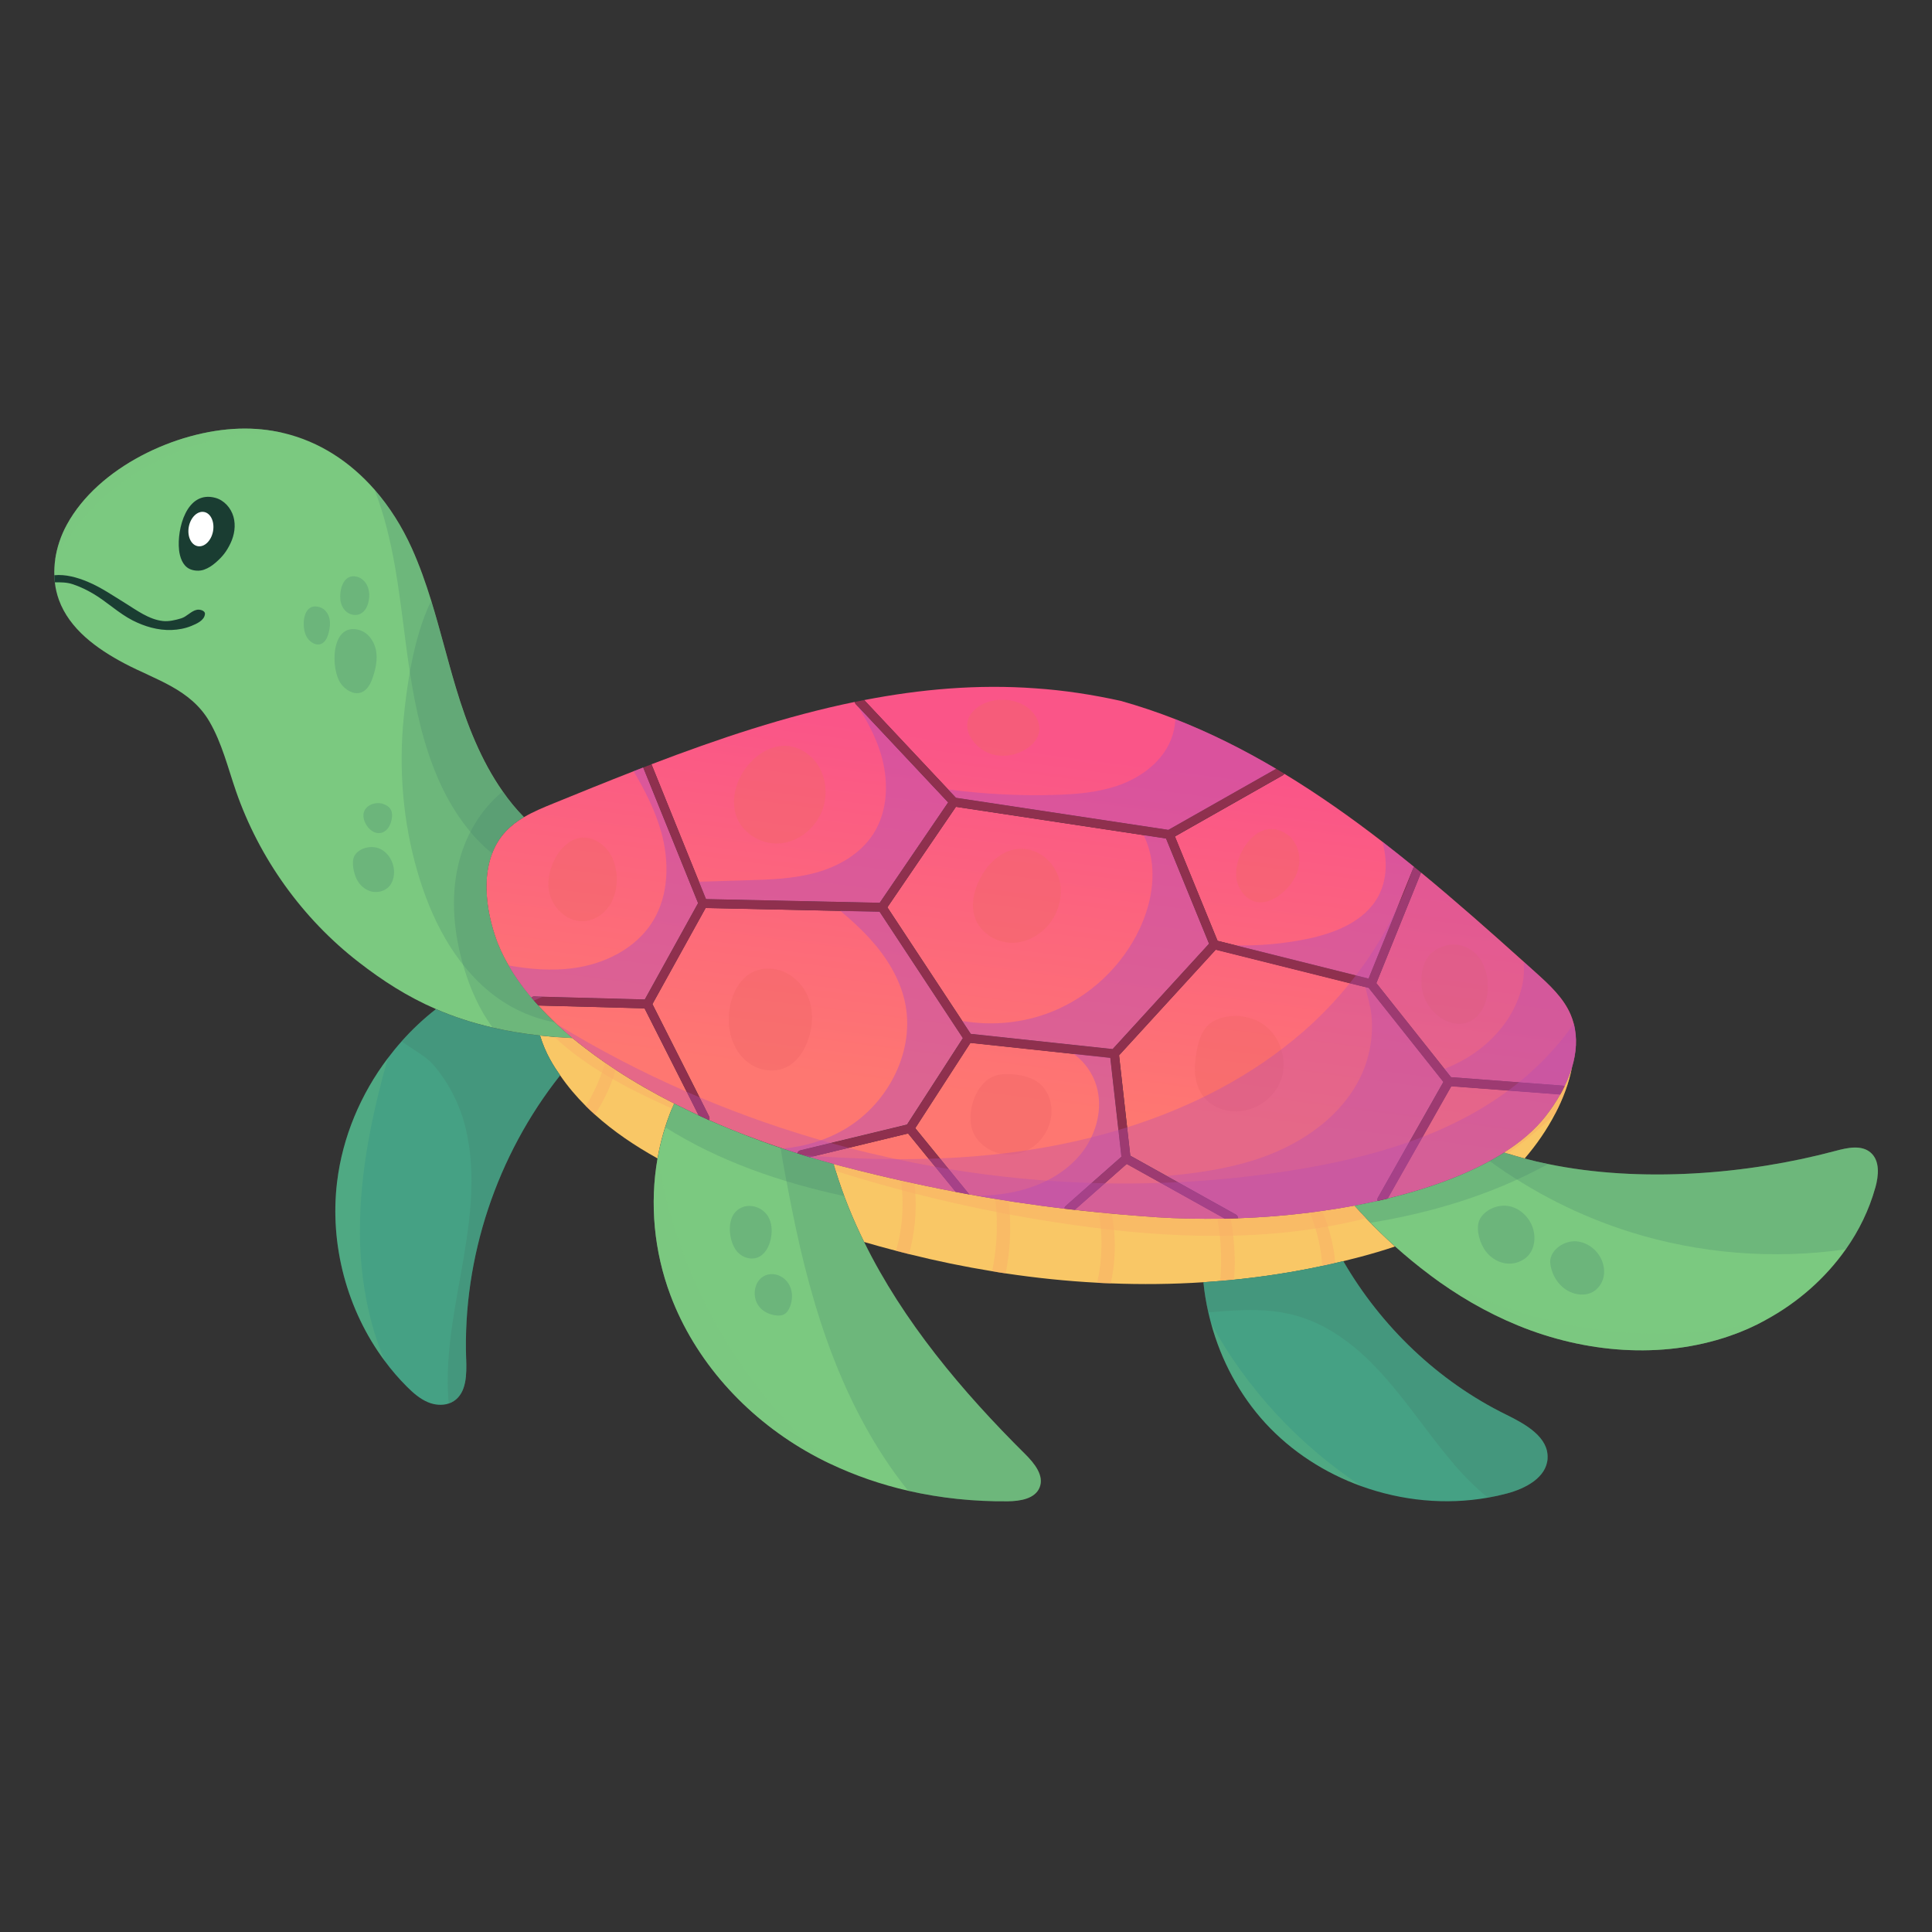 <?xml version="1.0" encoding="UTF-8"?>
<!-- Generated by Pixelmator Pro 3.6.14 -->
<svg width="500" height="500" viewBox="0 0 500 500" xmlns="http://www.w3.org/2000/svg">
    <rect x="0" y="0" width="500" height="500" fill="#333333" stroke="none"/>
    <g id="Group-copy">
        <path id="Path" fill="#f9c766" stroke="none" d="M 361.05 322.58 C 358.04 323.61 354.99 324.49 351.95 325.3 C 350.52 325.68 349.08 326.04 347.65 326.39 C 346.97 326.55 346.29 326.71 345.59 326.88 C 344.47 327.15 343.35 327.39 342.21 327.63 C 334.65 329.25 327.02 330.43 319.35 331.2 C 318.16 331.32 316.98 331.42 315.79 331.52 C 314.34 331.65 312.89 331.75 311.44 331.84 C 303.47 332.36 295.47 332.45 287.48 332.13 C 286.3 332.1 285.13 332.04 283.95 331.97 C 276.03 331.55 268.12 330.73 260.25 329.55 C 259.08 329.38 257.91 329.2 256.76 328.99 C 249.55 327.82 242.38 326.34 235.25 324.56 C 234.13 324.29 233.01 324 231.89 323.7 C 229.13 322.99 226.37 322.23 223.63 321.42 C 220.7 315.5 218.22 309.37 216.28 303.04 C 216.1 302.44 215.91 301.84 215.74 301.24 C 216.45 301.44 217.15 301.62 217.86 301.81 C 219.35 302.2 220.84 302.58 222.35 302.95 C 223.85 303.33 225.36 303.7 226.87 304.06 C 228 304.34 229.12 304.6 230.27 304.86 C 231.25 305.09 232.24 305.31 233.22 305.53 C 234.36 305.78 235.51 306.04 236.65 306.28 C 237.69 306.51 238.74 306.73 239.79 306.95 C 240.99 307.2 242.21 307.45 243.43 307.69 C 244.37 307.89 245.31 308.07 246.27 308.25 C 246.62 308.32 246.96 308.39 247.32 308.45 C 248.2 308.62 249.08 308.79 249.96 308.95 C 250.04 308.97 250.13 308.98 250.23 309 C 250.33 309.02 250.44 309.05 250.54 309.06 C 250.64 309.07 250.75 309.09 250.85 309.11 L 250.85 309.11 C 252.38 309.4 253.93 309.67 255.47 309.92 C 256.18 310.05 256.88 310.16 257.59 310.28 C 257.93 310.33 258.25 310.38 258.58 310.43 C 259.38 310.57 260.19 310.7 261 310.81 C 261.35 310.88 261.71 310.93 262.06 310.98 C 262.46 311.05 262.86 311.11 263.26 311.16 C 265.26 311.46 267.28 311.75 269.31 312.02 C 271.33 312.3 273.37 312.55 275.43 312.79 C 278.38 313.15 281.35 313.48 284.36 313.77 C 285.47 313.89 286.58 313.99 287.7 314.09 C 288.78 314.18 289.86 314.28 290.95 314.37 C 292.4 314.5 293.85 314.61 295.31 314.72 C 300.73 315.18 306.27 315.41 311.87 315.41 L 313.08 315.41 C 313.74 315.41 314.4 315.41 315.06 315.39 C 315.45 315.39 315.86 315.39 316.25 315.38 C 316.5 315.38 316.76 315.38 317 315.37 C 317.5 315.36 318.01 315.35 318.5 315.34 C 319.15 315.32 319.78 315.31 320.42 315.28 C 326.66 315.06 332.9 314.56 338.99 313.8 C 339.79 313.7 340.59 313.59 341.37 313.49 C 341.64 313.46 341.89 313.42 342.16 313.37 C 344.98 312.98 347.77 312.53 350.51 312.01 C 351.5 313.12 352.51 314.21 353.54 315.28 C 355.95 317.81 358.45 320.25 361.04 322.59 Z"/>
        <path id="path1" fill="#f9c766" stroke="none" d="M 174.46 285.58 C 174.28 286.01 174.09 286.45 173.9 286.88 C 172.18 291.03 170.94 295.37 170.17 299.8 C 164.34 296.55 158.82 292.85 153.95 288.45 C 153.14 287.73 152.35 286.98 151.58 286.21 C 149.16 283.79 146.93 281.17 144.97 278.31 C 143.41 276.06 141.21 272.81 139.76 268 C 140.96 268.13 142.2 268.25 143.47 268.35 C 144.98 268.49 146.55 268.58 148.14 268.66 L 148.15 268.66 C 148.15 268.66 148.16 268.67 148.16 268.67 C 149.14 269.48 150.16 270.3 151.2 271.1 C 152.95 272.44 154.76 273.77 156.65 275.08 C 157.52 275.68 158.41 276.28 159.31 276.87 C 163.98 279.93 169.06 282.85 174.47 285.6 Z"/>
        <path id="path2" fill="#f9ad66" stroke="none" opacity="0.48" style="mix-blend-mode:multiply" d="M 159.3 276.86 C 158.65 279.23 157.75 281.52 156.65 283.73 C 155.85 285.34 154.97 286.93 153.94 288.45 C 153.13 287.73 152.34 286.98 151.57 286.21 C 152.26 285.15 152.91 284.06 153.49 282.91 C 154.76 280.39 155.77 277.75 156.64 275.07 C 157.51 275.67 158.4 276.27 159.3 276.86 Z"/>
        <path id="path3" fill="#f9ad66" stroke="none" opacity="0.48" style="mix-blend-mode:multiply" d="M 236.71 316.85 C 236.43 319.45 235.96 322.05 235.25 324.57 C 234.13 324.3 233.01 324.01 231.89 323.71 C 232.56 321.39 233.03 319 233.31 316.6 C 233.74 312.85 233.65 309.19 233.21 305.53 C 234.35 305.78 235.5 306.04 236.64 306.28 C 237.09 309.81 237.07 313.39 236.71 316.84 Z"/>
        <path id="path4" fill="#f9ad66" stroke="none" opacity="0.48" style="mix-blend-mode:multiply" d="M 261.32 321.54 C 261.15 324.23 260.79 326.9 260.26 329.55 C 259.09 329.38 257.92 329.2 256.77 328.99 C 257.29 326.45 257.65 323.87 257.83 321.28 C 258.1 317.59 258 313.91 257.6 310.26 C 257.94 310.31 258.26 310.36 258.59 310.41 C 259.39 310.55 260.2 310.68 261.01 310.79 C 261.46 314.35 261.54 317.96 261.32 321.53 Z"/>
        <path id="path5" fill="#f9ad66" stroke="none" opacity="0.48" style="mix-blend-mode:multiply" d="M 288.49 323.66 C 288.42 326.52 288.07 329.35 287.48 332.14 C 286.3 332.11 285.13 332.05 283.95 331.98 C 284.59 329.17 284.94 326.3 285.04 323.42 C 285.14 320.19 284.91 316.96 284.36 313.78 C 285.47 313.9 286.58 314 287.7 314.1 C 288.3 317.24 288.57 320.45 288.49 323.66 Z"/>
        <path id="path6" fill="#f9ad66" stroke="none" opacity="0.48" style="mix-blend-mode:multiply" d="M 319.54 325.23 C 319.59 327.22 319.52 329.21 319.35 331.2 C 318.16 331.32 316.98 331.42 315.79 331.52 C 315.98 329.43 316.06 327.33 316.02 325.23 C 315.97 321.9 315.65 318.63 315.06 315.39 C 315.45 315.39 315.86 315.39 316.25 315.38 C 316.5 315.38 316.76 315.38 317 315.37 C 317.5 315.36 318.01 315.35 318.5 315.34 C 319.11 318.61 319.45 321.94 319.53 325.24 Z"/>
        <path id="path7" fill="#f9ad66" stroke="none" opacity="0.48" style="mix-blend-mode:multiply" d="M 345.59 326.87 C 344.47 327.14 343.35 327.38 342.21 327.62 C 342.07 325.42 341.75 323.24 341.27 321.09 C 340.71 318.57 339.95 316.14 338.99 313.79 C 339.79 313.69 340.59 313.58 341.37 313.48 C 341.64 313.45 341.89 313.41 342.16 313.36 C 343.17 315.72 343.98 318.17 344.56 320.64 C 345.05 322.69 345.38 324.77 345.58 326.86 Z"/>
        <path id="path8" fill="#45a184" stroke="none" d="M 120.65 351.73 C 120.78 355.68 120.77 360.41 117.46 362.59 C 117.04 362.87 116.59 363.08 116.13 363.23 C 114.43 363.8 112.48 363.61 110.81 362.92 C 108.67 362.04 106.9 360.47 105.27 358.84 C 103.2 356.77 101.28 354.54 99.55 352.19 C 89.79 339.08 85.26 322.1 87.24 305.86 C 88.65 294.27 93.32 283.19 100.36 273.87 C 101.49 272.37 102.68 270.91 103.94 269.5 C 106.63 266.46 109.62 263.66 112.82 261.16 C 120.42 264.46 129.1 266.81 139.75 267.99 C 141.21 272.8 143.4 276.05 144.96 278.3 C 128.61 298.93 119.72 325.41 120.64 351.73 Z"/>
        <path id="path9" fill="#7bc980" stroke="none" d="M 148.14 268.65 C 145.21 268.51 142.42 268.28 139.76 267.99 C 135.35 267.5 131.28 266.81 127.49 265.93 C 122.11 264.69 117.28 263.09 112.83 261.15 C 105.42 257.94 99.02 253.82 92.82 249 C 78.26 237.72 67.08 222.12 61.06 204.72 C 58.97 198.66 57.44 192.33 54.23 186.79 C 49.3 178.31 40.34 175.99 32.18 171.68 C 25.06 167.91 17.99 162.81 15.24 155.24 C 14.71 153.77 14.36 152.26 14.19 150.72 C 14.11 150.12 14.07 149.51 14.06 148.89 C 14.01 147.6 14.08 146.29 14.26 144.99 L 14.26 144.99 C 14.7 141.75 15.77 138.58 17.34 135.73 C 25.43 120.93 45.53 111.46 61.88 110.94 C 65.89 110.81 69.71 111.21 73.32 112.06 L 73.34 112.06 C 82.71 114.28 90.67 119.56 96.96 126.74 C 100.82 131.15 104.04 136.27 106.56 141.84 C 108.56 146.28 110.18 150.86 111.61 155.51 C 113.92 162.98 115.77 170.62 118.03 178.11 C 120.83 187.44 124.52 196.88 130.12 204.84 C 131.75 207.19 133.58 209.42 135.59 211.47 C 133.86 212.5 132.25 213.7 130.87 215.18 C 129.31 216.86 128.18 218.78 127.39 220.85 C 124.89 227.36 125.86 235.37 128.15 242.23 C 130.71 249.88 136.06 257.45 143.6 264.58 C 145.03 265.96 146.56 267.31 148.16 268.65 Z"/>
        <linearGradient id="linearGradient1" x1="276.35" y1="194.72" x2="264.45" y2="285.23" gradientUnits="userSpaceOnUse">
            <stop offset="1e-05" stop-color="#fa5588" stop-opacity="1"/>
            <stop offset="1" stop-color="#fe7771" stop-opacity="1"/>
        </linearGradient>
        <path id="path10" fill="url(#linearGradient1)" stroke="none" d="M 330.27 198.96 L 302.37 214.77 L 247.41 206.47 L 245.36 204.3 L 223.65 181.18 C 238.24 178.35 253.02 177.05 267.96 178.14 C 275.39 178.64 282.76 179.78 290.06 181.39 C 294.87 182.74 299.58 184.33 304.19 186.13 C 313.23 189.67 321.9 194.03 330.27 198.98 Z"/>
        <linearGradient id="linearGradient2" x1="209.19" y1="185.89" x2="197.3" y2="276.41" gradientUnits="userSpaceOnUse">
            <stop offset="1e-05" stop-color="#fa5588" stop-opacity="1"/>
            <stop offset="1" stop-color="#fe7771" stop-opacity="1"/>
        </linearGradient>
        <path id="path11" fill="url(#linearGradient2)" stroke="none" d="M 245.36 207.67 L 227.66 233.64 L 182.71 232.68 L 180.89 228.19 L 168.6 197.79 C 185.84 191.2 203.39 185.31 221.2 181.66 C 221.23 181.86 221.32 182.05 221.47 182.22 L 221.98 182.76 L 245.37 207.67 Z"/>
        <linearGradient id="linearGradient3" x1="160" y1="179.43" x2="148.11" y2="269.95" gradientUnits="userSpaceOnUse">
            <stop offset="1e-05" stop-color="#fa5588" stop-opacity="1"/>
            <stop offset="1" stop-color="#fe7771" stop-opacity="1"/>
        </linearGradient>
        <path id="path12" fill="url(#linearGradient3)" stroke="none" d="M 180.65 233.73 L 166.86 258.66 L 138.28 257.89 C 138.05 257.87 137.85 257.92 137.68 258.02 C 137.61 258.07 137.55 258.11 137.49 258.16 C 137.46 258.13 137.43 258.09 137.4 258.06 C 135.15 255.37 133.2 252.63 131.62 249.86 C 130.16 247.35 128.98 244.8 128.14 242.24 C 125.12 233.21 124.39 222.18 130.86 215.2 C 132.24 213.72 133.84 212.52 135.58 211.49 C 137.97 210.08 140.6 208.99 143.18 207.94 C 150.07 205.13 157 202.31 163.99 199.59 C 164.81 199.27 165.64 198.95 166.46 198.63 L 166.46 198.65 L 180.66 233.74 Z"/>
        <linearGradient id="linearGradient4" x1="219.13" y1="187.2" x2="207.24" y2="277.72" gradientUnits="userSpaceOnUse">
            <stop offset="1e-05" stop-color="#fa5588" stop-opacity="1"/>
            <stop offset="1" stop-color="#fe7771" stop-opacity="1"/>
        </linearGradient>
        <path id="path13" fill="url(#linearGradient4)" stroke="none" d="M 249.18 268.66 L 234.73 291.02 L 214.91 295.81 L 207.12 297.69 C 206.72 297.79 206.44 298.08 206.32 298.45 C 205.07 298.06 203.83 297.65 202.61 297.25 L 202.6 297.25 C 195.94 295.02 189.55 292.57 183.51 289.88 C 183.65 289.57 183.67 289.21 183.51 288.9 L 181.04 284 L 168.84 259.85 L 182.61 234.98 L 217.47 235.73 L 227.63 235.95 L 249.18 268.66 Z"/>
        <linearGradient id="linearGradient5" x1="173.54" y1="181.21" x2="161.64" y2="271.73" gradientUnits="userSpaceOnUse">
            <stop offset="1e-05" stop-color="#fa5588" stop-opacity="1"/>
            <stop offset="1" stop-color="#fe7771" stop-opacity="1"/>
        </linearGradient>
        <path id="path14" fill="url(#linearGradient5)" stroke="none" d="M 183.13 289.71 C 180.15 288.38 177.26 287 174.46 285.58 C 165.73 281.15 157.89 276.27 151.2 271.08 C 150.16 270.28 149.14 269.46 148.16 268.65 L 148.14 268.65 C 146.72 267.45 145.35 266.24 144.06 265.03 C 142.36 263.45 140.78 261.83 139.31 260.21 L 166.81 260.95 L 177.74 282.57 L 180.79 288.62 C 181.56 288.99 182.36 289.35 183.15 289.71 Z"/>
        <linearGradient id="linearGradient6" x1="276.8" y1="194.77" x2="264.91" y2="285.29" gradientUnits="userSpaceOnUse">
            <stop offset="1e-05" stop-color="#fa5588" stop-opacity="1"/>
            <stop offset="1" stop-color="#fe7771" stop-opacity="1"/>
        </linearGradient>
        <path id="path15" fill="url(#linearGradient6)" stroke="none" d="M 290.23 299.33 L 282.49 306.16 L 275.81 312.07 C 275.59 312.25 275.47 312.52 275.44 312.79 C 273.39 312.55 271.35 312.28 269.32 312.02 C 267.3 311.75 265.27 311.46 263.27 311.16 C 262.87 311.1 262.47 311.04 262.07 310.98 C 260.9 310.81 259.75 310.62 258.59 310.42 C 257.55 310.26 256.51 310.1 255.48 309.91 C 254.65 309.77 253.82 309.63 252.98 309.48 C 252.26 309.36 251.56 309.24 250.85 309.11 L 250.85 309.11 C 250.85 309.11 245.52 302.57 245.52 302.57 L 243.25 299.8 L 236.86 291.96 L 251.14 269.88 L 287.34 273.76 L 289.44 292.44 L 290.21 299.33 Z"/>
        <linearGradient id="linearGradient7" x1="243.37" y1="190.38" x2="231.48" y2="280.9" gradientUnits="userSpaceOnUse">
            <stop offset="1e-05" stop-color="#fa5588" stop-opacity="1"/>
            <stop offset="1" stop-color="#fe7771" stop-opacity="1"/>
        </linearGradient>
        <path id="path16" fill="url(#linearGradient7)" stroke="none" d="M 247.33 308.46 C 246.97 308.4 246.62 308.33 246.28 308.26 C 245.32 308.09 244.37 307.9 243.44 307.7 C 242.23 307.47 241.01 307.21 239.8 306.96 C 236.59 306.3 233.42 305.6 230.27 304.87 C 229.13 304.62 228 304.35 226.87 304.07 C 225.36 303.71 223.85 303.34 222.35 302.96 C 220.85 302.59 219.36 302.21 217.86 301.82 C 217.15 301.63 216.45 301.45 215.74 301.25 L 215.73 301.25 C 213.66 300.68 211.6 300.09 209.57 299.48 L 210.77 299.19 L 219.57 297.06 L 235.01 293.33 L 240.36 299.9 L 242.06 301.98 L 247.33 308.45 Z"/>
        <linearGradient id="linearGradient8" x1="392.85" y1="210.02" x2="380.96" y2="300.54" gradientUnits="userSpaceOnUse">
            <stop offset="1e-05" stop-color="#fa5588" stop-opacity="1"/>
            <stop offset="1" stop-color="#fe7771" stop-opacity="1"/>
        </linearGradient>
        <path id="path17" fill="url(#linearGradient8)" stroke="none" d="M 403.8 283.23 C 402.64 285.29 401.31 287.23 399.9 289.02 C 397.22 292.42 393.61 295.51 389.26 298.27 C 381.29 303.35 370.84 307.32 359.12 310.16 L 368.13 294.26 L 375.58 281.1 L 390.37 282.21 L 390.38 282.21 L 403.8 283.23 Z"/>
        <linearGradient id="linearGradient9" x1="389.01" y1="209.52" x2="377.12" y2="300.04" gradientUnits="userSpaceOnUse">
            <stop offset="1e-05" stop-color="#fa5588" stop-opacity="1"/>
            <stop offset="1" stop-color="#fe7771" stop-opacity="1"/>
        </linearGradient>
        <path id="path18" fill="url(#linearGradient9)" stroke="none" d="M 406.84 276.21 C 406.84 276.21 406.84 276.22 406.83 276.23 C 406.34 277.87 405.7 279.5 404.92 281.09 C 404.79 281.02 404.64 280.97 404.49 280.96 L 393.08 280.1 L 375.52 278.77 L 356.19 254.43 L 367.76 225.82 C 376.82 233.28 385.64 241.09 394.32 248.89 C 395.34 249.8 396.37 250.73 397.38 251.64 C 400.95 254.85 404.63 258.22 406.5 262.64 C 406.81 263.38 407.07 264.13 407.26 264.88 C 408.25 268.58 407.95 272.44 406.83 276.2 Z"/>
        <linearGradient id="linearGradient10" x1="337.31" y1="202.73" x2="325.42" y2="293.24" gradientUnits="userSpaceOnUse">
            <stop offset="1e-05" stop-color="#fa5588" stop-opacity="1"/>
            <stop offset="1" stop-color="#fe7771" stop-opacity="1"/>
        </linearGradient>
        <path id="path19" fill="url(#linearGradient10)" stroke="none" d="M 365.94 224.34 C 365.88 224.43 365.81 224.51 365.77 224.62 C 365.77 224.63 365.76 224.64 365.76 224.64 L 361.51 235.16 L 354.18 253.26 L 350.92 252.45 L 315.1 243.49 L 304.06 216.48 L 331.98 200.65 C 332.16 200.55 332.28 200.41 332.38 200.25 C 341.12 205.56 349.56 211.5 357.76 217.84 C 360.49 219.94 363.19 222.11 365.88 224.29 C 365.9 224.31 365.93 224.32 365.95 224.35 Z"/>
        <linearGradient id="linearGradient11" x1="312.65" y1="199.49" x2="300.76" y2="290" gradientUnits="userSpaceOnUse">
            <stop offset="1e-05" stop-color="#fa5588" stop-opacity="1"/>
            <stop offset="1" stop-color="#fe7771" stop-opacity="1"/>
        </linearGradient>
        <path id="path20" fill="url(#linearGradient11)" stroke="none" d="M 317 315.37 C 315.29 315.42 313.58 315.43 311.87 315.42 C 306.27 315.42 300.74 315.19 295.31 314.73 C 289.47 314.3 283.76 313.74 278.14 313.1 L 285.88 306.27 L 291.59 301.22 L 300.46 306.16 L 317.01 315.39 Z"/>
        <linearGradient id="linearGradient12" x1="341.2" y1="203.24" x2="329.31" y2="293.75" gradientUnits="userSpaceOnUse">
            <stop offset="1e-05" stop-color="#fa5588" stop-opacity="1"/>
            <stop offset="1" stop-color="#fe7771" stop-opacity="1"/>
        </linearGradient>
        <path id="path21" fill="url(#linearGradient12)" stroke="none" d="M 373.54 280 L 364.75 295.51 L 356.58 309.95 C 356.43 310.22 356.41 310.51 356.48 310.78 C 354.53 311.22 352.54 311.62 350.51 312.01 C 347.52 312.58 344.46 313.06 341.38 313.49 C 334.54 314.43 327.48 315.03 320.43 315.28 C 320.42 314.89 320.22 314.52 319.86 314.31 L 304.89 305.97 L 292.52 299.08 L 291.7 291.76 L 289.61 273.1 L 314.63 245.76 L 349.35 254.44 L 354.21 255.65 L 373.55 280 Z"/>
        <path id="path22" fill="#7bc980" stroke="none" d="M 485.32 307.39 C 483.72 313.12 481.1 318.49 477.69 323.32 C 472.39 330.86 465.2 337.14 457.04 341.57 C 454.01 343.25 450.84 344.65 447.58 345.76 C 429.94 351.83 410.14 350.11 392.88 343.04 C 384.67 339.68 377 335.19 369.92 329.87 C 366.86 327.59 363.91 325.15 361.05 322.59 C 358.85 320.61 356.73 318.57 354.68 316.45 C 353.26 314.99 351.87 313.51 350.52 312.01 C 363.87 309.51 376.06 305.65 385.52 300.48 C 386.83 299.76 388.08 299.03 389.28 298.27 C 391.03 298.83 392.81 299.36 394.6 299.83 C 396.58 300.36 398.59 300.84 400.64 301.25 C 424.69 306.21 452.37 303.92 475.03 297.85 C 478.09 297.03 481.74 296.22 484.13 298.3 C 486.57 300.42 486.2 304.28 485.33 307.39 Z"/>
        <path id="path23" fill="#45a184" stroke="none" d="M 400.51 377.47 C 400.2 382.4 394.8 385.23 390.02 386.5 C 388.39 386.94 386.74 387.3 385.08 387.59 C 374.18 389.53 362.78 388.4 352.35 384.64 C 342.92 381.24 334.27 375.69 327.48 368.3 C 320.79 361 316.02 352.05 313.43 342.5 C 313.16 341.55 312.93 340.59 312.71 339.63 C 312.13 337.06 311.7 334.45 311.44 331.84 C 323.62 331.05 335.71 329.27 347.64 326.38 C 357.46 343.34 372.21 357.48 389.82 366.12 C 394.79 368.56 400.86 371.94 400.5 377.46 Z"/>
        <path id="path24" fill="#7bc980" stroke="none" d="M 269.03 384.99 C 267.83 387.89 264.02 388.49 260.88 388.53 C 252.21 388.63 243.48 387.74 235.03 385.81 C 228.08 384.21 221.32 381.9 214.9 378.85 C 212.75 377.82 210.62 376.71 208.55 375.51 C 192.8 366.4 179.85 352.14 173.48 335.1 C 169.29 323.91 168.1 311.54 170.17 299.8 C 170.18 299.71 170.2 299.61 170.23 299.52 C 170.69 296.88 171.33 294.28 172.15 291.74 C 172.8 289.65 173.57 287.6 174.46 285.59 C 177.26 287.01 180.15 288.39 183.13 289.72 C 183.26 289.78 183.37 289.84 183.5 289.89 C 185.29 290.69 187.11 291.46 188.96 292.21 C 189.89 292.59 190.82 292.97 191.76 293.33 C 195.1 294.65 198.52 295.91 202.03 297.09 C 204.5 297.92 207.02 298.72 209.57 299.48 C 211.6 300.09 213.66 300.68 215.73 301.25 L 215.74 301.25 C 216.55 304.06 217.47 306.82 218.49 309.55 C 219.99 313.6 221.72 317.56 223.64 321.44 C 233.72 341.96 248.98 360.12 265.33 376.34 C 267.7 378.7 270.31 381.91 269.03 384.99 Z"/>
        <path id="path25" fill="#f9c766" stroke="none" d="M 406.83 276.23 C 406.03 280.31 404.53 284.31 402.55 288.1 C 400.35 292.37 397.57 296.36 394.58 299.82 C 393.1 299.43 391.62 299 390.17 298.54 C 389.86 298.46 389.56 298.36 389.26 298.26 C 393.61 295.5 397.21 292.41 399.9 289.01 C 402.87 285.26 405.45 280.81 406.83 276.22 Z"/>
        <path id="path26" fill="#1a3d32" stroke="none" d="M 46.33 142.3 C 46.55 144.23 47.26 146.34 49 147.21 C 50.1 147.76 51.65 147.85 52.81 147.43 C 53.97 147.01 54.88 146.41 55.81 145.6 C 57.59 144.06 58.63 142.74 59.65 140.61 C 60.67 138.48 61.06 136 60.42 133.73 C 59.78 131.46 58.01 129.46 55.74 128.84 C 48.25 126.8 45.75 137.01 46.34 142.3 Z"/>
        <path id="path27" fill="#ffffff" stroke="none" d="M 55.13 137.51 C 54.67 139.95 52.9 141.67 51.17 141.35 C 49.44 141.03 48.41 138.78 48.86 136.34 C 49.32 133.9 51.09 132.18 52.82 132.5 C 54.55 132.82 55.58 135.07 55.13 137.51 Z"/>
        <path id="path28" fill="#1a3d32" stroke="none" d="M 53.03 158.97 C 52.86 160.57 50.88 161.44 49.53 161.99 C 47.91 162.66 46.17 162.97 44.42 163.04 C 40.89 163.17 37.42 162.14 34.3 160.55 C 30.79 158.76 27.61 155.72 24.22 153.71 C 22.51 152.69 20.69 151.81 18.8 151.19 C 17.27 150.68 15.74 150.7 14.18 150.7 C 14.1 150.1 14.06 149.49 14.05 148.87 C 16.95 148.57 20.06 149.46 22.64 150.54 C 26.09 151.97 29.16 154.1 32.32 156.04 C 35.4 157.94 38.53 160.32 42.17 160.72 C 43.68 160.89 45.42 160.47 46.89 160.03 C 48.38 159.57 49.47 158.1 50.97 157.81 C 51.64 157.67 53.16 157.97 53.04 158.97 Z"/>
        <linearGradient id="linearGradient13" x1="277.14" y1="194.82" x2="265.25" y2="285.34" gradientUnits="userSpaceOnUse">
            <stop offset="1e-05" stop-color="#fa5588" stop-opacity="1"/>
            <stop offset="1" stop-color="#fe7771" stop-opacity="1"/>
        </linearGradient>
        <path id="path29" fill="url(#linearGradient13)" stroke="none" d="M 312.89 244.23 L 287.94 271.5 L 251.23 267.56 L 249.01 264.19 L 229.65 234.81 L 247.39 208.8 L 295.98 216.13 L 301.76 217.01 L 312.89 244.23 Z"/>
        <path id="path30" fill="#8f304e" stroke="none" d="M 404.5 280.96 L 393.09 280.1 L 375.53 278.77 L 356.2 254.43 L 367.77 225.82 C 367.4 225.51 367.03 225.2 366.65 224.89 C 366.42 224.69 366.18 224.51 365.94 224.32 C 365.88 224.41 365.81 224.49 365.77 224.6 C 365.77 224.61 365.76 224.62 365.76 224.62 L 361.51 235.14 L 354.18 253.24 L 350.92 252.43 L 315.1 243.47 L 304.06 216.46 L 331.98 200.63 C 332.16 200.53 332.28 200.39 332.38 200.23 L 332.38 200.23 C 331.71 199.81 331.06 199.41 330.39 199.02 C 330.36 199 330.31 198.97 330.27 198.95 L 302.37 214.76 L 247.41 206.46 L 223.65 181.16 C 222.83 181.32 222.01 181.48 221.2 181.66 C 221.23 181.86 221.32 182.05 221.47 182.22 L 245.37 207.67 L 227.67 233.64 L 182.72 232.68 L 168.61 197.8 C 167.89 198.07 167.18 198.34 166.46 198.62 L 166.46 198.64 L 180.66 233.73 L 166.87 258.66 L 138.29 257.89 C 138.06 257.87 137.86 257.92 137.69 258.02 C 137.62 258.07 137.56 258.11 137.5 258.16 C 137.73 258.43 137.95 258.69 138.18 258.96 C 138.55 259.39 138.93 259.82 139.31 260.23 L 166.81 260.97 L 177.74 282.59 L 180.79 288.64 C 181.56 289.01 182.36 289.37 183.15 289.73 C 183.28 289.79 183.39 289.85 183.52 289.9 C 183.66 289.59 183.68 289.23 183.52 288.92 L 181.05 284.02 L 168.85 259.87 L 182.62 235 L 227.64 235.97 L 249.19 268.68 L 234.74 291.04 L 214.92 295.83 L 207.13 297.71 C 206.73 297.81 206.45 298.1 206.33 298.47 L 206.32 298.47 C 206.87 298.65 207.43 298.84 208 299 C 208.52 299.17 209.05 299.34 209.58 299.5 L 210.78 299.21 L 219.58 297.08 L 235.02 293.35 L 240.37 299.92 L 242.07 302 L 247.34 308.47 C 246.98 308.41 246.63 308.34 246.29 308.27 C 246.64 308.34 247 308.41 247.35 308.48 C 248.22 308.64 249.1 308.8 249.97 308.97 C 250.05 308.99 250.14 309 250.24 309.02 C 250.34 309.04 250.45 309.07 250.55 309.08 C 250.65 309.1 250.76 309.11 250.86 309.14 L 250.86 309.14 C 250.86 309.14 245.53 302.6 245.53 302.6 L 243.26 299.83 L 236.87 291.99 L 251.15 269.91 L 287.35 273.79 L 289.45 292.47 L 290.22 299.36 L 282.48 306.19 L 275.8 312.1 C 275.58 312.28 275.46 312.55 275.43 312.82 C 276.32 312.94 277.23 313.02 278.14 313.12 L 285.88 306.29 L 291.59 301.24 L 300.46 306.18 L 317.01 315.41 C 318.15 315.39 319.3 315.35 320.43 315.32 C 320.42 314.93 320.22 314.56 319.86 314.35 L 304.89 306.01 L 292.52 299.12 L 291.7 291.8 L 289.61 273.14 L 314.63 245.8 L 349.35 254.48 L 354.21 255.69 L 373.55 280.04 L 364.76 295.55 L 356.59 309.99 C 356.44 310.26 356.42 310.55 356.49 310.82 C 357.38 310.62 358.26 310.42 359.14 310.2 L 368.15 294.3 L 375.6 281.14 L 390.39 282.25 L 390.4 282.25 L 403.82 283.27 C 404.21 282.56 404.59 281.85 404.94 281.13 C 404.81 281.06 404.66 281.01 404.51 281 Z M 287.94 271.5 L 251.23 267.56 L 229.65 234.82 L 247.39 208.8 L 301.77 217.01 L 312.89 244.23 L 287.94 271.51 Z"/>
        <path id="path31" fill="#44826f" stroke="none" opacity="0.25" style="mix-blend-mode:multiply" d="M 135.57 211.47 C 133.84 212.5 132.23 213.7 130.85 215.18 C 129.29 216.86 128.16 218.78 127.37 220.85 C 126.34 220.04 125.36 219.16 124.44 218.25 C 111.26 204.95 107.45 185.2 105.04 166.64 C 103.29 153.27 101.88 139.4 96.93 126.75 C 100.79 131.16 104.01 136.28 106.53 141.85 C 111.76 153.41 114.35 165.97 118 178.12 C 121.62 190.2 126.74 202.48 135.56 211.48 Z"/>
        <path id="path32" fill="#44826f" stroke="none" opacity="0.25" style="mix-blend-mode:multiply" d="M 148.14 268.65 C 145.21 268.51 142.42 268.28 139.76 267.99 C 135.35 267.5 131.28 266.81 127.49 265.93 C 124.09 261.33 121.71 255.93 120.06 250.42 C 117.49 241.83 116.56 232.6 118.59 223.87 C 120.3 216.52 124.28 209.56 130.11 204.84 C 131.74 207.19 133.57 209.42 135.58 211.47 C 133.85 212.5 132.24 213.7 130.86 215.18 C 129.3 216.86 128.17 218.78 127.38 220.85 C 124.88 227.36 125.85 235.37 128.14 242.23 C 131.18 251.35 138.2 260.33 148.14 268.65 Z"/>
        <path id="path33" fill="#44826f" stroke="none" opacity="0.25" style="mix-blend-mode:multiply" d="M 143.58 264.58 C 137.73 263.5 132.06 260.91 127.39 257.24 C 117.5 249.47 111.53 237.65 108.03 225.57 C 104.27 212.61 103.14 198.93 104.5 185.51 C 105.26 178.05 106.89 165.07 111.58 155.52 C 113.89 162.99 115.74 170.63 118 178.12 C 120.8 187.45 124.49 196.89 130.09 204.85 C 131.72 207.2 133.55 209.43 135.56 211.48 C 133.83 212.51 132.22 213.71 130.84 215.19 C 129.28 216.87 128.15 218.79 127.36 220.86 C 124.86 227.37 125.83 235.38 128.12 242.24 C 130.68 249.89 136.03 257.46 143.57 264.59 Z"/>
        <path id="path34" fill="#44826f" stroke="none" opacity="0.25" style="mix-blend-mode:multiply" d="M 215.74 301.25 C 216.55 304.06 217.47 306.82 218.49 309.55 C 202.01 305.99 186.21 300.58 172.15 291.73 C 172.8 289.64 173.57 287.59 174.46 285.58 C 177.26 287 180.15 288.38 183.13 289.71 C 183.26 289.77 183.37 289.83 183.5 289.88 C 185.29 290.68 187.11 291.45 188.96 292.2 C 189.89 292.58 190.82 292.96 191.76 293.32 C 197.46 295.57 203.41 297.63 209.57 299.47 C 211.6 300.08 213.66 300.67 215.73 301.24 L 215.74 301.24 Z"/>
        <path id="path35" fill="#44826f" stroke="none" opacity="0.25" style="mix-blend-mode:multiply" d="M 400.62 301.25 C 400.32 301.41 400.03 301.57 399.73 301.74 C 385.75 309.28 370.4 313.89 354.67 316.45 C 353.25 314.99 351.86 313.51 350.51 312.01 C 365.7 309.17 379.38 304.56 389.27 298.27 C 391.02 298.83 392.8 299.36 394.59 299.83 C 396.57 300.36 398.58 300.84 400.63 301.25 Z"/>
        <path id="path36" fill="#44826f" stroke="none" opacity="0.25" style="mix-blend-mode:multiply" d="M 269.03 384.99 C 267.83 387.89 264.02 388.49 260.88 388.53 C 252.21 388.63 243.48 387.74 235.03 385.81 C 225.81 374.32 218.96 360.84 214.01 346.89 C 209.52 334.29 206.48 321.23 204 308.1 C 203.34 304.61 202.57 300.87 202.03 297.09 C 204.5 297.92 207.02 298.72 209.57 299.48 C 211.6 300.09 213.66 300.68 215.73 301.25 L 215.74 301.25 C 216.55 304.06 217.47 306.82 218.49 309.55 C 219.99 313.6 221.72 317.56 223.64 321.44 C 233.72 341.96 248.98 360.12 265.33 376.34 C 267.7 378.7 270.31 381.91 269.03 384.99 Z"/>
        <path id="path37" fill="#44826f" stroke="none" opacity="0.25" style="mix-blend-mode:multiply" d="M 485.32 307.39 C 483.72 313.12 481.1 318.49 477.69 323.32 C 459.1 325.98 439.89 324.48 421.95 318.86 C 408.91 314.78 396.57 308.52 385.52 300.48 C 386.83 299.76 388.08 299.03 389.28 298.27 C 391.03 298.83 392.81 299.36 394.6 299.83 C 396.58 300.36 398.59 300.84 400.64 301.25 C 424.69 306.21 452.37 303.92 475.03 297.85 C 478.09 297.03 481.74 296.22 484.13 298.3 C 486.57 300.42 486.2 304.28 485.33 307.39 Z"/>
        <path id="path38" fill="#f9ad66" stroke="none" opacity="0.48" style="mix-blend-mode:multiply" d="M 151.2 271.09 C 157.89 276.28 165.73 281.16 174.46 285.59 C 174.28 286.02 174.09 286.46 173.9 286.89 C 173.4 286.67 172.92 286.45 172.43 286.23 C 162.07 281.5 151.65 276.09 143.45 268.34 C 144.96 268.48 146.53 268.57 148.12 268.65 L 148.13 268.65 C 148.13 268.65 148.14 268.66 148.14 268.66 C 149.12 269.47 150.14 270.29 151.18 271.09 Z"/>
        <path id="path39" fill="#f9ad66" stroke="none" opacity="0.48" style="mix-blend-mode:multiply" d="M 350.51 312 C 351.5 313.11 352.51 314.2 353.54 315.27 C 328.92 321.57 302.77 320.59 277.52 316.98 C 256.78 314.03 236.27 309.36 216.29 303.05 C 216.11 302.45 215.92 301.85 215.75 301.25 C 216.46 301.45 217.16 301.63 217.87 301.82 C 219.36 302.21 220.85 302.59 222.36 302.96 C 223.86 303.34 225.37 303.71 226.88 304.07 C 228.01 304.35 229.13 304.61 230.28 304.87 C 233.43 305.6 236.59 306.3 239.81 306.96 C 241.01 307.21 242.23 307.46 243.45 307.7 C 244.39 307.9 245.33 308.08 246.29 308.26 C 246.64 308.33 246.98 308.4 247.34 308.46 C 248.22 308.63 249.1 308.8 249.98 308.96 C 250.06 308.98 250.15 308.99 250.25 309.01 C 250.35 309.03 250.46 309.06 250.56 309.07 C 250.66 309.08 250.77 309.1 250.87 309.12 L 250.87 309.12 C 252.4 309.41 253.95 309.68 255.49 309.93 C 256.52 310.11 257.56 310.28 258.6 310.44 C 259.76 310.64 260.91 310.82 262.08 311 C 262.48 311.07 262.88 311.13 263.28 311.18 C 265.28 311.48 267.3 311.77 269.33 312.04 C 271.35 312.32 273.39 312.57 275.45 312.81 C 280.54 313.43 285.71 313.97 290.97 314.39 C 292.42 314.52 293.87 314.63 295.33 314.74 C 300.75 315.2 306.29 315.43 311.89 315.43 L 313.1 315.43 C 314.15 315.43 315.22 315.42 316.27 315.4 C 316.52 315.4 316.78 315.4 317.02 315.39 C 318.16 315.37 319.31 315.33 320.44 315.3 C 327.49 315.05 334.55 314.44 341.39 313.51 C 344.48 313.08 347.53 312.6 350.52 312.03 Z"/>
        <path id="path40" fill="#f9ad66" stroke="none" opacity="0.48" style="mix-blend-mode:multiply" d="M 406.83 276.23 C 406.03 280.31 404.53 284.31 402.55 288.1 C 398.77 291.92 394.61 295.41 390.18 298.54 C 389.87 298.46 389.57 298.36 389.27 298.26 C 393.62 295.5 397.22 292.41 399.91 289.01 C 402.88 285.26 405.46 280.81 406.84 276.22 Z"/>
        <path id="path41" fill="#cc58b2" stroke="none" opacity="0.33" style="mix-blend-mode:multiply" d="M 140.43 257.95 L 138.16 258.94 C 137.93 258.67 137.71 258.41 137.48 258.14 C 137.45 258.11 137.42 258.07 137.39 258.04 C 137.48 258.03 137.58 258.02 137.67 258.01 C 138.6 257.93 139.51 257.91 140.43 257.95 Z"/>
        <path id="path42" fill="#b84fb3" stroke="none" opacity="0.35" style="mix-blend-mode:multiply" d="M 406.84 276.21 C 406.84 276.21 406.84 276.22 406.83 276.23 C 406.34 277.87 405.7 279.5 404.92 281.09 C 404.57 281.81 404.19 282.52 403.8 283.23 C 402.64 285.29 401.31 287.23 399.9 289.02 C 397.22 292.42 393.61 295.51 389.26 298.27 C 381.29 303.35 370.84 307.32 359.12 310.16 C 358.24 310.38 357.36 310.59 356.47 310.78 C 354.52 311.22 352.53 311.62 350.5 312.01 C 347.51 312.58 344.45 313.06 341.37 313.49 C 334.53 314.43 327.47 315.03 320.42 315.28 C 319.29 315.31 318.14 315.35 317 315.37 C 315.29 315.42 313.58 315.43 311.87 315.42 C 306.27 315.42 300.74 315.19 295.31 314.73 C 289.47 314.3 283.76 313.74 278.14 313.1 C 277.24 313 276.32 312.91 275.43 312.8 C 273.38 312.56 271.34 312.29 269.31 312.03 C 267.29 311.76 265.26 311.47 263.26 311.17 C 262.86 311.11 262.46 311.05 262.06 310.99 C 260.89 310.82 259.74 310.63 258.58 310.43 C 257.54 310.27 256.5 310.11 255.47 309.92 C 253.92 309.67 252.37 309.4 250.85 309.12 C 250.75 309.1 250.64 309.09 250.54 309.06 C 250.44 309.05 250.33 309.03 250.23 309 C 250.14 308.99 250.04 308.98 249.96 308.95 C 249.08 308.79 248.2 308.63 247.34 308.46 C 246.98 308.39 246.62 308.32 246.28 308.25 C 245.32 308.08 244.37 307.89 243.44 307.69 C 242.23 307.46 241.01 307.2 239.8 306.95 C 236.59 306.29 233.42 305.59 230.27 304.86 C 229.13 304.61 228 304.34 226.87 304.06 C 225.36 303.7 223.85 303.33 222.35 302.95 C 220.85 302.58 219.36 302.2 217.86 301.81 C 217.15 301.62 216.45 301.44 215.74 301.24 L 215.73 301.24 C 213.66 300.67 211.6 300.08 209.57 299.47 C 208.47 299.13 207.4 298.8 206.31 298.45 L 206.32 298.45 C 198.32 295.91 190.66 293.05 183.51 289.87 C 183.38 289.81 183.27 289.75 183.14 289.7 C 180.16 288.37 177.27 286.99 174.47 285.57 C 165.74 281.14 157.9 276.26 151.21 271.07 C 150.17 270.27 149.15 269.45 148.17 268.64 L 148.15 268.64 C 146.73 267.44 145.36 266.23 144.07 265.02 C 154.87 271.63 166.13 277.5 177.74 282.56 C 178.84 283.05 179.94 283.52 181.05 283.98 C 192.08 288.63 203.4 292.57 214.93 295.79 C 216.48 296.23 218.04 296.65 219.59 297.05 C 227.01 298.99 234.52 300.62 242.08 301.96 L 245.55 302.55 C 257.78 304.55 270.13 305.76 282.51 306.15 C 283.64 306.18 284.76 306.22 285.9 306.24 C 290.77 306.32 295.62 306.29 300.48 306.12 C 301.96 306.07 303.43 306.02 304.91 305.95 C 314.59 305.48 324.24 304.48 333.82 302.98 C 344.31 301.33 354.81 299.04 364.78 295.49 C 365.91 295.1 367.03 294.68 368.16 294.24 C 373.48 292.17 378.64 289.72 383.55 286.77 C 385.9 285.36 388.19 283.83 390.4 282.19 L 390.41 282.19 C 391.32 281.51 392.24 280.8 393.12 280.09 C 398.55 275.68 403.4 270.57 407.31 264.87 C 408.3 268.57 408 272.43 406.88 276.19 Z"/>
        <path id="path43" fill="#b84fb3" stroke="none" opacity="0.48" style="mix-blend-mode:multiply" d="M 249.18 268.66 L 234.73 291.02 L 214.91 295.81 L 207.12 297.69 C 206.72 297.79 206.44 298.08 206.32 298.45 C 205.07 298.06 203.83 297.65 202.61 297.25 C 208.44 296.71 214.09 295 219.1 291.94 C 230.07 285.26 236.98 271.66 234.15 259.11 C 232.77 253.04 229.34 247.57 225.15 242.96 C 222.78 240.35 220.18 237.98 217.46 235.72 L 227.62 235.94 L 249.17 268.65 Z"/>
        <path id="path44" fill="#b84fb3" stroke="none" opacity="0.48" style="mix-blend-mode:multiply" d="M 290.23 299.33 L 282.49 306.16 L 275.81 312.07 C 275.59 312.25 275.47 312.52 275.44 312.79 C 273.39 312.55 271.35 312.28 269.32 312.02 C 267.3 311.75 265.27 311.46 263.27 311.16 C 262.87 311.1 262.47 311.04 262.07 310.98 C 260.9 310.81 259.75 310.62 258.59 310.42 C 257.55 310.26 256.51 310.1 255.48 309.91 C 254.65 309.77 253.82 309.63 252.98 309.48 C 256.92 309.41 260.84 308.97 264.66 307.93 C 270.38 306.37 275.83 303.35 279.61 298.77 C 283.38 294.19 285.32 287.95 284.05 282.15 C 283.23 278.39 280.94 274.94 277.83 272.73 L 287.35 273.75 L 290.23 299.33 Z"/>
        <path id="path45" fill="#b84fb3" stroke="none" opacity="0.48" style="mix-blend-mode:multiply" d="M 180.65 233.73 L 166.86 258.66 L 138.28 257.89 C 138.05 257.87 137.85 257.92 137.68 258.02 C 137.61 258.07 137.55 258.11 137.49 258.16 C 137.46 258.13 137.43 258.09 137.4 258.06 C 135.15 255.37 133.2 252.63 131.62 249.86 C 137.12 250.84 142.7 251.31 148.22 250.58 C 156.41 249.52 164.55 245.5 168.9 238.5 C 173.14 231.68 173.27 222.93 171.09 215.2 C 169.53 209.67 166.89 204.55 163.98 199.59 C 164.8 199.27 165.63 198.95 166.45 198.63 L 166.45 198.65 L 180.65 233.74 Z"/>
        <path id="path46" fill="#b84fb3" stroke="none" opacity="0.48" style="mix-blend-mode:multiply" d="M 245.36 207.67 L 227.66 233.64 L 182.71 232.68 L 180.89 228.19 C 184.98 228.07 189.09 227.95 193.19 227.82 C 199.23 227.65 205.33 227.45 211.16 225.84 C 216.98 224.23 222.57 221.04 225.9 215.99 C 229.91 209.9 230.06 201.87 227.9 194.9 C 226.56 190.58 224.43 186.58 221.97 182.76 L 245.36 207.67 Z"/>
        <path id="path47" fill="#b84fb3" stroke="none" opacity="0.48" style="mix-blend-mode:multiply" d="M 330.27 198.96 L 302.37 214.77 L 247.41 206.47 L 245.36 204.3 C 254.49 205.5 263.73 205.99 272.96 205.72 C 278.44 205.56 283.98 205.12 289.17 203.35 C 294.36 201.58 299.21 198.33 301.98 193.6 C 303.3 191.35 304.07 188.73 304.18 186.12 C 313.22 189.66 321.89 194.02 330.26 198.97 Z"/>
        <path id="path48" fill="#b84fb3" stroke="none" opacity="0.48" style="mix-blend-mode:multiply" d="M 365.94 224.34 C 365.88 224.43 365.81 224.51 365.77 224.62 L 354.17 253.26 L 319.73 244.65 C 325.88 244.8 332.04 244.26 338.07 243.03 C 345.41 241.54 353.22 238.5 356.74 231.88 C 359.04 227.56 359.04 222.48 357.76 217.83 C 360.51 219.96 363.24 222.13 365.95 224.34 Z"/>
        <path id="path49" fill="#b84fb3" stroke="none" opacity="0.35" style="mix-blend-mode:multiply" d="M 406.84 276.21 C 406.84 276.21 406.84 276.22 406.83 276.23 C 406.34 277.87 405.7 279.5 404.92 281.09 C 404.79 281.02 404.64 280.97 404.49 280.96 L 393.08 280.1 L 375.52 278.77 L 373.82 276.63 C 375.92 275.81 377.96 274.81 379.9 273.62 C 386.47 269.61 391.81 263.31 393.75 255.86 C 394.39 253.43 394.5 251.14 394.32 248.89 C 395.34 249.8 396.37 250.73 397.38 251.64 C 400.95 254.85 404.63 258.22 406.5 262.64 C 406.81 263.38 407.07 264.13 407.26 264.88 C 408.25 268.58 407.95 272.44 406.83 276.2 Z"/>
        <path id="path50" fill="#b84fb3" stroke="none" opacity="0.35" style="mix-blend-mode:multiply" d="M 373.54 280 L 364.75 295.51 L 356.58 309.95 C 356.43 310.22 356.41 310.51 356.48 310.78 C 354.53 311.22 352.54 311.62 350.51 312.01 C 347.52 312.58 344.46 313.06 341.38 313.49 C 334.54 314.43 327.48 315.03 320.43 315.28 C 320.42 314.89 320.22 314.52 319.86 314.31 L 304.89 305.97 L 301.93 304.33 C 309.78 303.61 317.6 302.5 325.08 300.06 C 335.62 296.61 345.63 290.2 351.12 280.57 C 354.18 275.21 355.57 268.81 354.92 262.66 C 354.68 260.32 353.9 257.9 353.36 255.44 L 354.2 255.65 L 373.54 280 Z"/>
        <path id="path51" fill="#b84fb3" stroke="none" opacity="0.48" style="mix-blend-mode:multiply" d="M 312.89 244.23 L 287.94 271.51 L 251.23 267.57 L 249.01 264.21 C 256.73 265.55 264.83 264.77 272.11 261.87 C 282.04 257.92 290.37 250.09 294.91 240.42 C 297.47 234.95 298.86 228.82 298.02 222.85 C 297.7 220.53 297 218.25 295.98 216.14 L 301.76 217.02 L 312.88 244.24 Z"/>
        <path id="path52" fill="#f06767" stroke="none" opacity="0.42" style="mix-blend-mode:screen" d="M 190.37 210.62 C 191.7 215.36 196.75 218.61 201.66 218.29 C 206.57 217.97 210.99 214.39 212.77 209.8 C 214.54 205.24 213.68 199.61 210.19 196.17 C 200.75 186.88 187.42 200.07 190.38 210.62 Z"/>
        <path id="path53" fill="#f06767" stroke="none" opacity="0.42" style="mix-blend-mode:screen" d="M 142.05 230.46 C 142.77 234.77 146.64 238.63 151 238.41 C 153.71 238.28 156.23 236.63 157.73 234.37 C 159.23 232.11 159.78 229.3 159.6 226.59 C 159.39 223.47 158.12 220.28 155.61 218.42 C 147.74 212.56 140.88 223.46 142.04 230.46 Z"/>
        <path id="path54" fill="#f06767" stroke="none" opacity="0.42" style="mix-blend-mode:screen" d="M 188.78 266.39 C 189.29 269.78 190.99 273.05 193.75 275.08 C 196.51 277.1 200.38 277.7 203.46 276.22 C 206.11 274.94 207.91 272.33 208.97 269.58 C 210.36 265.94 210.62 261.79 209.2 258.16 C 207.78 254.53 204.56 251.54 200.73 250.86 C 191.56 249.23 187.67 259 188.78 266.39 Z"/>
        <path id="path55" fill="#f06767" stroke="none" opacity="0.42" style="mix-blend-mode:screen" d="M 252.68 229.56 C 251.78 232.05 251.45 234.84 252.28 237.36 C 253.6 241.39 257.89 244.1 262.13 244.01 C 266.37 243.92 270.36 241.3 272.55 237.67 C 274.39 234.62 275.06 230.82 274.07 227.4 C 273.08 223.98 270.36 221.04 266.93 220.06 C 260.16 218.13 254.76 223.82 252.68 229.55 Z"/>
        <path id="path56" fill="#f06767" stroke="none" opacity="0.42" style="mix-blend-mode:screen" d="M 256.02 194.96 C 259.12 196.14 262.74 195.62 265.55 193.85 C 267.05 192.9 268.39 191.54 268.84 189.82 C 269.61 186.85 267.43 183.78 264.71 182.35 C 260.61 180.19 254.24 180.73 251.32 184.72 C 248.46 188.63 252.15 193.48 256.03 194.96 Z"/>
        <path id="path57" fill="#f06767" stroke="none" opacity="0.42" style="mix-blend-mode:screen" d="M 252.27 293.88 C 254.51 297.71 259.47 299.63 263.77 298.51 C 268.06 297.39 271.41 293.45 272.02 289.05 C 272.46 285.9 271.49 282.46 269.05 280.42 C 267.17 278.85 264.67 278.26 262.23 278.04 C 260.71 277.9 259.14 277.9 257.68 278.36 C 252.14 280.09 249.5 289.14 252.27 293.88 Z"/>
        <path id="path58" fill="#f06767" stroke="none" opacity="0.42" style="mix-blend-mode:screen" d="M 309.28 275.36 C 309.05 278.41 309.66 281.64 311.6 284 C 313.42 286.22 316.28 287.47 319.15 287.64 C 324.45 287.95 329.75 284.44 331.53 279.44 C 333.31 274.44 331.43 268.37 327.14 265.25 C 323.47 262.59 317.71 262.08 313.74 264.46 C 310.37 266.48 309.56 271.77 309.28 275.36 Z"/>
        <path id="path59" fill="#f06767" stroke="none" opacity="0.42" style="mix-blend-mode:screen" d="M 319.91 226.63 C 320.1 229.95 322.58 233.31 325.9 233.52 C 327.79 233.64 329.62 232.76 331.15 231.64 C 333.67 229.78 335.68 227.07 336.18 223.97 C 336.68 220.88 335.46 217.44 332.82 215.75 C 325.76 211.23 319.56 220.5 319.91 226.63 Z"/>
        <path id="path60" fill="#f06767" stroke="none" opacity="0.42" style="mix-blend-mode:screen" d="M 368.29 257.19 C 369.07 259.98 371 262.42 373.53 263.83 C 375.24 264.78 377.29 265.27 379.19 264.79 C 381.05 264.33 382.62 262.97 383.59 261.31 C 384.56 259.65 384.97 257.72 385.03 255.8 C 385.12 253.21 384.58 250.54 383.16 248.37 C 380.37 244.09 375 243.2 370.93 246.27 C 367.83 248.61 367.31 253.66 368.3 257.2 Z"/>
        <path id="path61" fill="#b84fb3" stroke="none" opacity="0.35" style="mix-blend-mode:multiply" d="M 406.84 276.21 C 406.84 276.21 406.84 276.22 406.83 276.23 C 406.34 277.87 405.7 279.5 404.92 281.09 C 404.57 281.81 404.19 282.52 403.8 283.23 C 402.64 285.29 401.31 287.23 399.9 289.02 C 397.22 292.42 393.61 295.51 389.26 298.27 C 381.29 303.35 370.84 307.32 359.12 310.16 C 358.24 310.38 357.36 310.59 356.47 310.78 C 354.52 311.22 352.53 311.62 350.5 312.01 C 347.51 312.58 344.45 313.06 341.37 313.49 C 334.53 314.43 327.47 315.03 320.42 315.28 C 319.29 315.31 318.14 315.35 317 315.37 C 315.29 315.42 313.58 315.43 311.87 315.42 C 306.27 315.42 300.74 315.19 295.31 314.73 C 289.47 314.3 283.76 313.74 278.14 313.1 C 277.24 313 276.32 312.91 275.43 312.8 C 273.38 312.56 271.34 312.29 269.31 312.03 C 267.29 311.76 265.26 311.47 263.26 311.17 C 262.86 311.11 262.46 311.05 262.06 310.99 C 260.89 310.82 259.74 310.63 258.58 310.43 C 257.54 310.27 256.5 310.11 255.47 309.92 C 254.64 309.78 253.81 309.64 252.97 309.49 C 252.25 309.37 251.55 309.25 250.84 309.12 C 250.74 309.1 250.63 309.09 250.53 309.06 C 250.43 309.05 250.32 309.03 250.22 309 C 250.13 308.99 250.03 308.98 249.95 308.95 C 249.07 308.79 248.19 308.63 247.33 308.46 C 246.97 308.39 246.61 308.32 246.27 308.25 C 245.31 308.08 244.36 307.89 243.43 307.69 C 242.22 307.46 241 307.2 239.79 306.95 C 236.58 306.29 233.41 305.59 230.26 304.86 C 229.12 304.61 227.99 304.34 226.86 304.06 C 225.35 303.7 223.84 303.33 222.34 302.95 C 220.84 302.58 219.35 302.2 217.85 301.81 C 217.14 301.62 216.44 301.44 215.73 301.24 L 215.72 301.24 C 213.65 300.67 211.59 300.08 209.56 299.47 C 209.03 299.31 208.5 299.15 207.98 298.97 C 208.91 299.05 209.84 299.12 210.77 299.18 C 220.63 299.87 230.5 300.17 240.36 299.89 C 241.33 299.87 242.3 299.83 243.26 299.79 C 246.2 299.67 249.12 299.5 252.05 299.27 C 264.65 298.26 277.3 296.08 289.45 292.44 C 290.2 292.22 290.95 291.99 291.69 291.76 C 308.44 286.48 324.16 278.42 337.36 266.91 C 341.7 263.13 345.71 258.94 349.34 254.43 C 349.87 253.77 350.39 253.11 350.9 252.44 C 355.02 247.05 358.59 241.25 361.49 235.15 C 363.13 231.73 364.55 228.21 365.74 224.63 C 365.74 224.63 365.75 224.62 365.75 224.61 C 365.78 224.51 365.83 224.39 365.85 224.27 C 365.87 224.29 365.9 224.3 365.92 224.33 C 366.15 224.51 366.39 224.7 366.63 224.9 C 367.01 225.2 367.38 225.51 367.75 225.83 C 376.81 233.29 385.63 241.1 394.31 248.9 C 395.33 249.81 396.36 250.74 397.37 251.65 C 400.94 254.86 404.62 258.23 406.49 262.65 C 406.8 263.39 407.06 264.14 407.25 264.89 C 408.24 268.59 407.94 272.45 406.82 276.21 Z"/>
        <path id="path62" fill="#44826f" stroke="none" opacity="0.33" style="mix-blend-mode:multiply" d="M 120.65 351.73 C 120.78 355.68 120.77 360.41 117.46 362.59 C 117.04 362.87 116.59 363.08 116.13 363.23 C 115.12 352.16 117.25 340.94 119.23 329.93 C 121.47 317.37 123.52 304.37 120.51 291.97 C 119.03 285.9 116.13 280.07 111.98 275.39 C 110.18 273.36 106.74 271.53 103.94 269.49 C 106.63 266.45 109.62 263.65 112.82 261.15 C 120.42 264.45 129.1 266.8 139.75 267.98 C 141.21 272.79 143.4 276.04 144.96 278.29 C 128.61 298.92 119.72 325.4 120.64 351.72 Z"/>
        <path id="path63" fill="#44826f" stroke="none" opacity="0.33" style="mix-blend-mode:multiply" d="M 400.51 377.47 C 400.2 382.4 394.8 385.23 390.02 386.5 C 388.39 386.94 386.74 387.3 385.08 387.59 C 382.05 385.13 379.24 382.36 376.77 379.51 C 366.7 367.9 358.93 353.82 346.07 345.41 C 334.55 337.88 324.56 338.67 312.71 339.64 C 312.13 337.07 311.7 334.46 311.44 331.85 C 323.62 331.06 335.71 329.28 347.64 326.39 C 357.46 343.35 372.21 357.49 389.82 366.13 C 394.79 368.57 400.86 371.95 400.5 377.47 Z"/>
        <path id="path64" fill="#44826f" stroke="none" opacity="0.28" style="mix-blend-mode:multiply" d="M 88.28 177.02 C 89.49 178.61 91.54 179.87 93.43 179.22 C 95.1 178.65 95.97 176.84 96.52 175.17 C 97.27 172.92 97.76 170.5 97.28 168.17 C 96.8 165.84 95.19 163.64 92.9 163.02 C 85.52 161.04 85.49 173.32 88.28 177.01 Z"/>
        <path id="path65" fill="#44826f" stroke="none" opacity="0.28" style="mix-blend-mode:multiply" d="M 88.1 155.3 C 88.25 156.52 88.83 157.7 89.81 158.44 C 90.79 159.18 92.18 159.39 93.28 158.85 C 94.53 158.23 95.19 156.81 95.43 155.43 C 95.67 154.08 95.58 152.63 94.96 151.41 C 94.34 150.19 93.11 149.23 91.74 149.14 C 88.64 148.95 87.82 152.93 88.1 155.29 Z"/>
        <path id="path66" fill="#44826f" stroke="none" opacity="0.28" style="mix-blend-mode:multiply" d="M 79.55 165.11 C 80.32 166.22 81.71 167.12 82.99 166.68 C 84.16 166.28 84.74 164.98 85.05 163.78 C 85.37 162.56 85.54 161.27 85.25 160.04 C 84.96 158.81 84.15 157.66 82.97 157.22 C 78.22 155.45 77.79 162.59 79.54 165.1 Z"/>
        <path id="path67" fill="#44826f" stroke="none" opacity="0.28" style="mix-blend-mode:multiply" d="M 92.33 227.57 C 93.08 229.06 94.43 230.27 96.04 230.7 C 97.65 231.12 99.5 230.68 100.65 229.47 C 101.61 228.45 102 226.99 101.98 225.58 C 101.93 223.06 100.44 220.52 98.11 219.57 C 96.06 218.74 93 219.4 91.79 221.39 C 90.82 222.99 91.58 226.07 92.33 227.58 Z"/>
        <path id="path68" fill="#44826f" stroke="none" opacity="0.28" style="mix-blend-mode:multiply" d="M 98.88 215.48 C 100.37 215 101.17 213.36 101.4 211.82 C 101.51 211.06 101.52 210.24 101.16 209.56 C 100.76 208.8 99.96 208.32 99.14 208.05 C 96.98 207.34 93.97 208.55 94.05 211.15 C 94.12 213.41 96.42 216.28 98.88 215.48 Z"/>
        <path id="path69" fill="#44826f" stroke="none" opacity="0.28" style="mix-blend-mode:multiply" d="M 191.01 324.17 C 192.27 325.45 194.25 326.08 195.95 325.48 C 197.9 324.79 199.03 322.71 199.46 320.69 C 199.83 318.97 199.82 317.13 199.14 315.51 C 197.73 312.11 192.96 310.79 190.3 313.68 C 187.96 316.23 188.73 321.88 191 324.17 Z"/>
        <path id="path70" fill="#44826f" stroke="none" opacity="0.28" style="mix-blend-mode:multiply" d="M 196.57 338.28 C 197.66 339.56 199.32 340.29 200.99 340.44 C 201.61 340.5 202.26 340.47 202.83 340.2 C 203.6 339.83 204.1 339.04 204.42 338.25 C 205.13 336.5 205.19 334.44 204.37 332.74 C 203.55 331.04 201.78 329.77 199.89 329.74 C 195.42 329.68 194.04 335.28 196.57 338.28 Z"/>
        <path id="path71" fill="#44826f" stroke="none" opacity="0.28" style="mix-blend-mode:multiply" d="M 383.99 323.07 C 385.2 325.07 387.25 326.59 389.55 326.95 C 391.85 327.32 394.36 326.44 395.79 324.59 C 397.11 322.87 397.39 320.5 396.87 318.4 C 396.13 315.42 393.72 312.85 390.72 312.19 C 387.99 311.59 384.75 312.78 383.19 315.15 C 381.75 317.34 382.75 321 384 323.07 Z"/>
        <path id="path72" fill="#44826f" stroke="none" opacity="0.28" style="mix-blend-mode:multiply" d="M 407.5 334.77 C 408.98 335.17 410.61 335.15 411.99 334.47 C 413.55 333.7 414.66 332.13 415.01 330.43 C 415.36 328.72 415.01 326.91 414.16 325.38 C 412.83 322.97 410.21 321.24 407.46 321.24 C 404.41 321.24 400.78 323.82 401.23 327.13 C 401.71 330.59 404.04 333.83 407.5 334.76 Z"/>
        <path id="path73" fill="#7bc980" stroke="none" opacity="0.47" style="mix-blend-mode:screen" d="M 73.29 112.06 C 53.45 111.07 31.83 120.67 19.72 136.41 C 17.65 139.1 15.82 141.97 14.24 144.98 C 14.68 141.75 15.75 138.59 17.32 135.73 C 25.41 120.93 45.51 111.46 61.86 110.94 C 65.87 110.81 69.69 111.21 73.3 112.06 Z"/>
        <path id="path74" fill="#7bc980" stroke="none" opacity="0.47" style="mix-blend-mode:screen" d="M 214.9 378.85 C 212.75 377.82 210.62 376.71 208.55 375.51 C 192.8 366.4 179.85 352.14 173.48 335.1 C 169.29 323.91 168.1 311.54 170.17 299.8 C 170.18 299.71 170.2 299.61 170.23 299.52 C 175.19 330.1 191.35 358.74 214.9 378.85 Z"/>
        <path id="path75" fill="#7bc980" stroke="none" opacity="0.47" style="mix-blend-mode:screen" d="M 457.04 341.57 C 454.01 343.25 450.84 344.65 447.58 345.76 C 429.94 351.83 410.14 350.11 392.88 343.04 C 384.67 339.68 377 335.19 369.92 329.87 C 385.41 337.98 402.39 343.32 419.79 344.76 C 432.27 345.79 444.96 344.77 457.04 341.57 Z"/>
        <path id="path76" fill="#7bc980" stroke="none" opacity="0.19" style="mix-blend-mode:screen" d="M 352.35 384.64 C 342.92 381.24 334.27 375.69 327.48 368.3 C 320.79 361 316.02 352.05 313.43 342.5 C 322.68 359.46 336.23 374.01 352.35 384.63 Z"/>
        <path id="path77" fill="#7bc980" stroke="none" opacity="0.19" style="mix-blend-mode:screen" d="M 93.14 318.21 C 93.12 329.78 95.07 341.57 99.55 352.18 C 89.79 339.07 85.26 322.09 87.24 305.85 C 88.65 294.26 93.32 283.18 100.36 273.86 C 96.31 288.36 93.18 303.18 93.15 318.21 Z"/>
    </g>
</svg>

